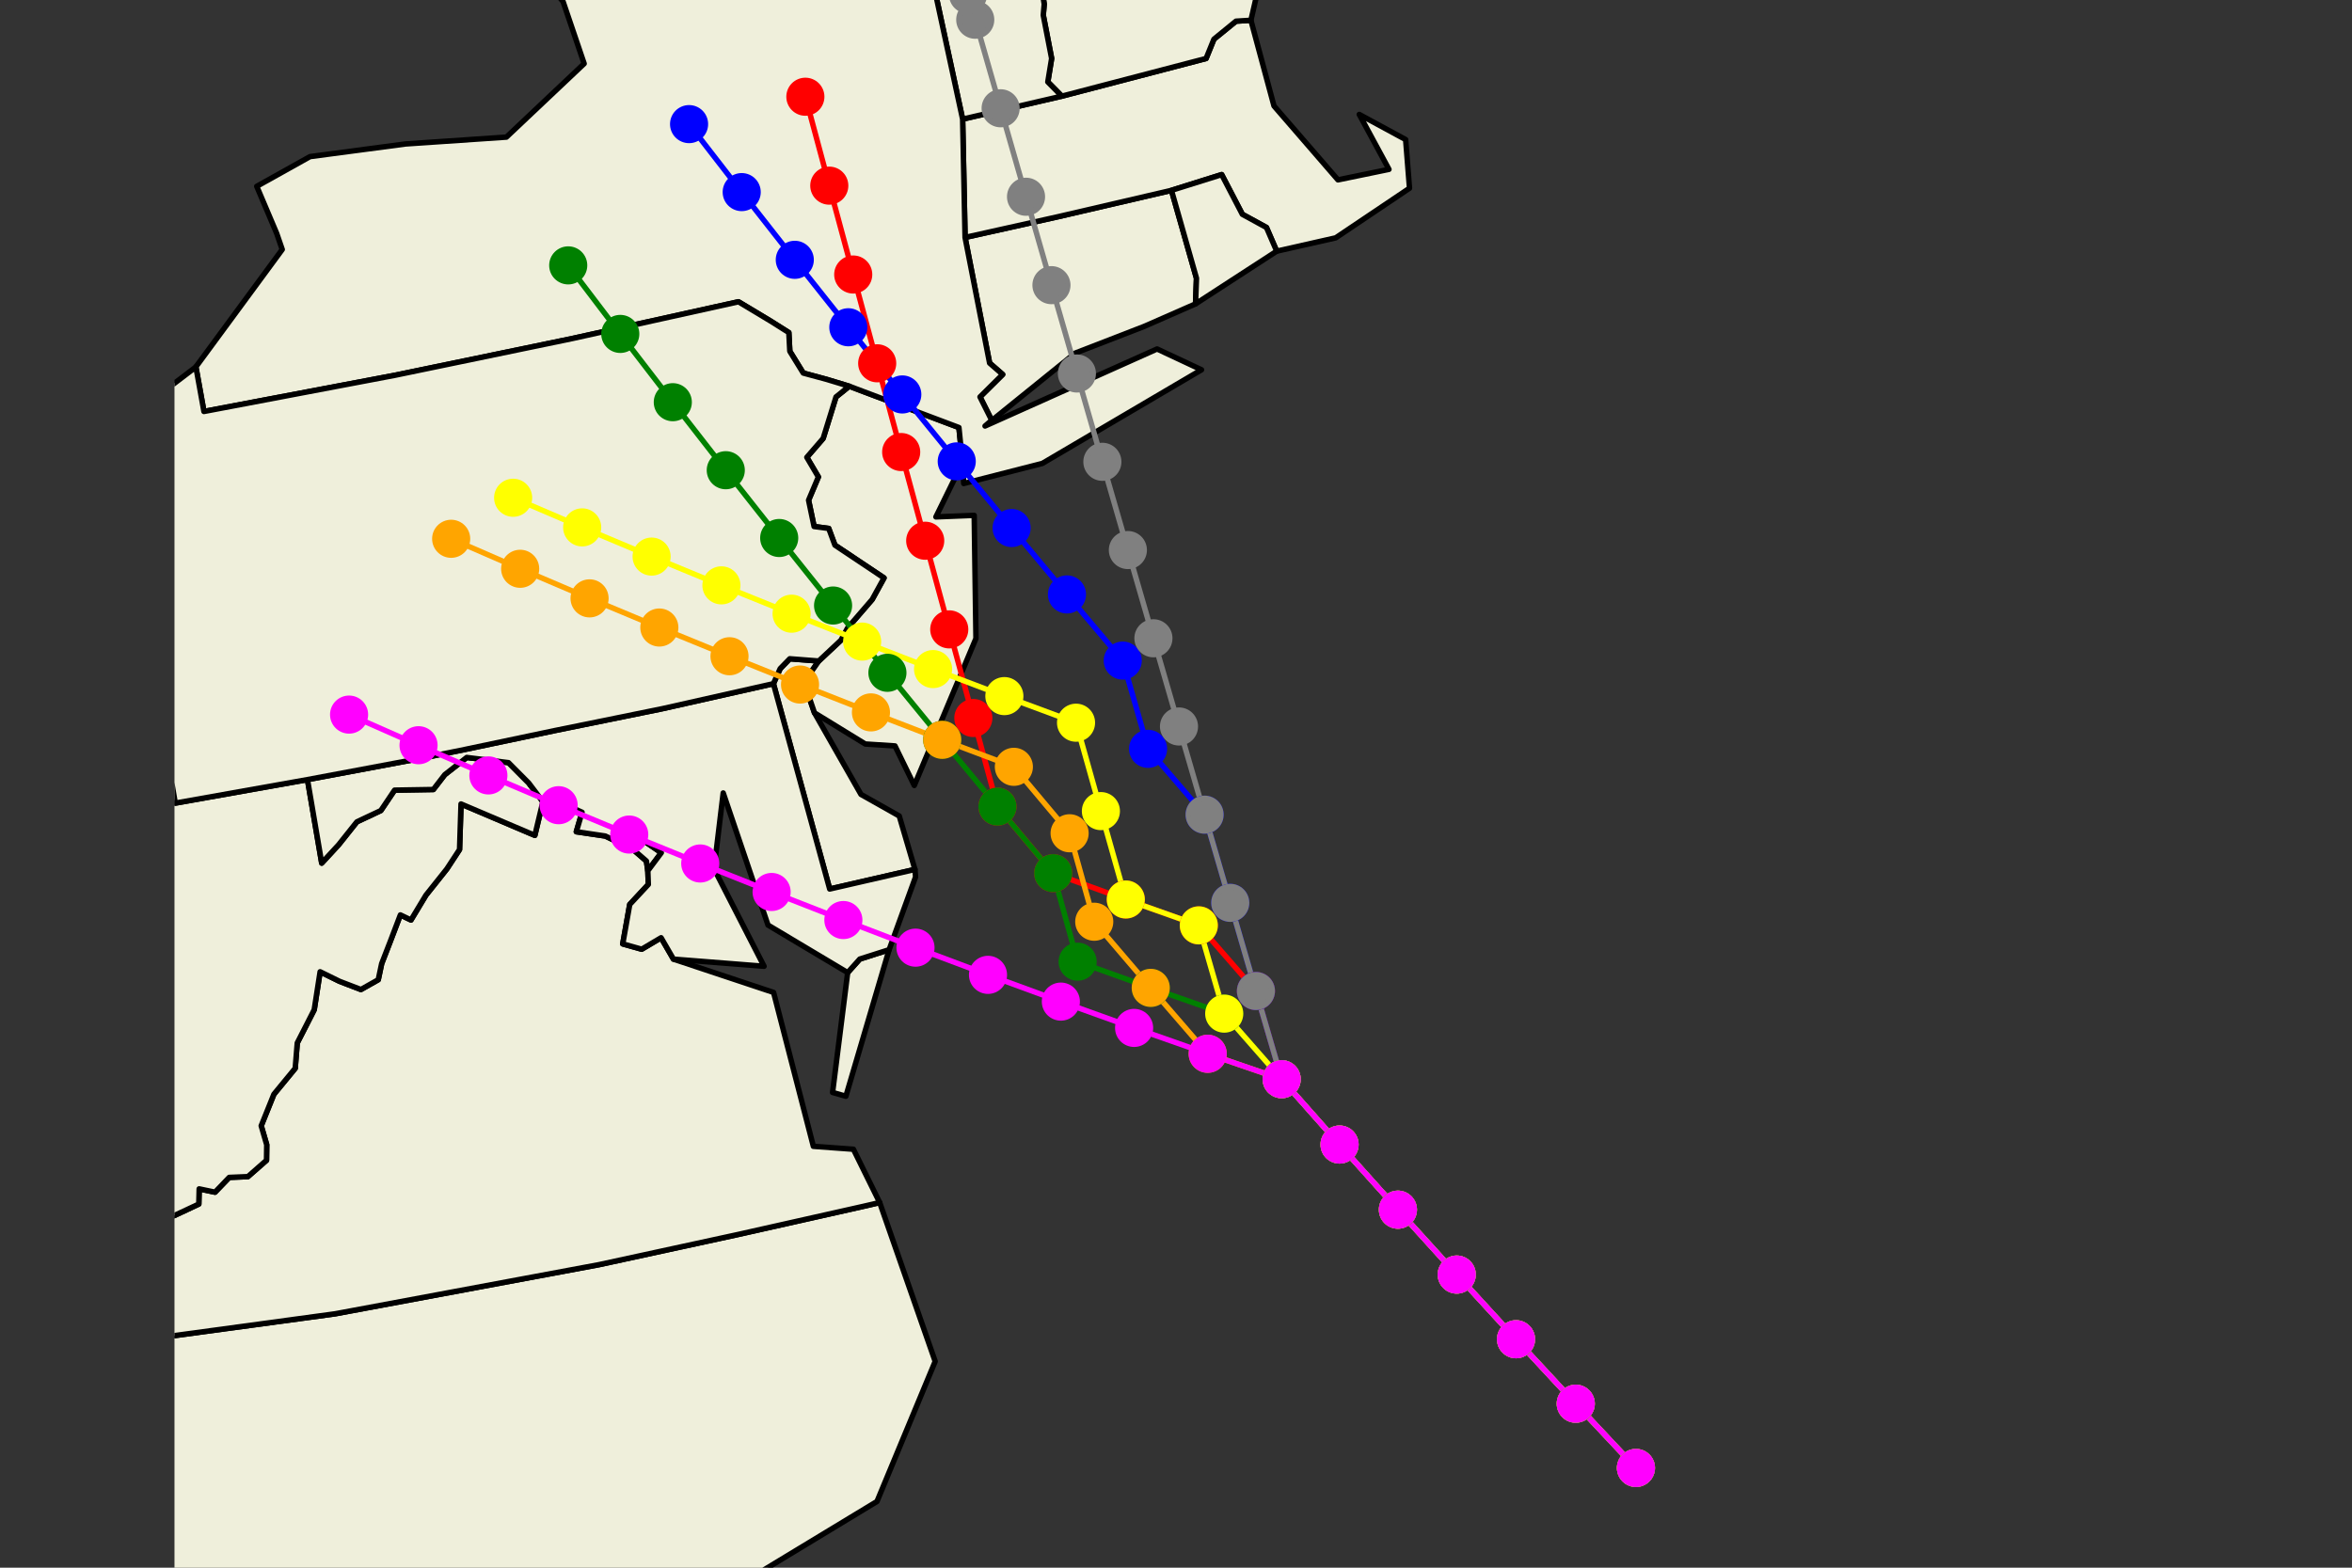 <?xml version="1.0" encoding="utf-8" standalone="no"?>
<!DOCTYPE svg PUBLIC "-//W3C//DTD SVG 1.1//EN"
  "http://www.w3.org/Graphics/SVG/1.1/DTD/svg11.dtd">
<svg xmlns:xlink="http://www.w3.org/1999/xlink" width="432pt" height="288pt" viewBox="0 0 432 288" xmlns="http://www.w3.org/2000/svg" version="1.1">
 <rect x="0" y="0" width="432" height="288" fill="#333333" stroke="none"/>
 <defs>
  <style type="text/css">*{stroke-linejoin: round; stroke-linecap: butt}</style>
 </defs>
 <g id="figure_1">
  <g id="patch_1">
   <path d="M 0 288 
L 432 288 
L 432 0 
L 0 0 
L 0 288 
z
" style="fill: none"/>
  </g>
  <g id="axes_1">
   <g id="PathCollection_1">
    <path d="M 177.257 43.619 
L 194.379 39.802 
L 215.167 34.969 
L 219.762 51.116 
L 219.587 55.827 
L 210.124 59.977 
L 197.492 64.867 
L 182.161 77.253 
L 182.142 77.214 
L 182.15 77.208 
L 181.725 76.356 
L 180.001 72.92 
L 184.165 68.79 
L 181.765 66.699 
z
" clip-path="url(#p699ca2de70)" style="fill: #efefdb; stroke: #000000"/>
    <path d="M 215.167 34.969 
L 194.379 39.802 
L 177.257 43.619 
L 176.81 21.887 
L 195.031 17.667 
L 221.528 10.742 
L 222.964 7.198 
L 227.02 3.891 
L 229.759 3.723 
L 233.998 19.463 
L 245.747 33.042 
L 255.116 31.113 
L 249.661 21.024 
L 258.178 25.637 
L 258.889 34.578 
L 245.334 43.694 
L 234.498 46.143 
L 232.618 41.793 
L 228.185 39.371 
L 224.391 32.076 
z
" clip-path="url(#p699ca2de70)" style="fill: #efefdb; stroke: #000000"/>
    <path d="M 229.759 3.723 
L 227.02 3.891 
L 222.964 7.198 
L 221.528 10.742 
L 195.031 17.667 
L 192.454 15.05 
L 193.158 10.74 
L 191.62 2.795 
L 191.794 0.761 
L 190.658 -6.469 
L 191.442 -13.034 
L 192.515 -16.104 
L 193.177 -23.844 
L 192.374 -28.761 
L 192.304 -31.851 
L 196.039 -34.402 
L 199.876 -39.158 
L 199.69 -43.084 
L 196.944 -46.915 
L 197.188 -55.688 
L 197.15 -55.694 
L 197.225 -63.614 
L 203.532 -66.989 
L 221.915 -13.275 
L 221.927 -10.13 
L 227.153 -6.873 
L 229.339 -3.028 
L 231.537 -3.977 
z
" clip-path="url(#p699ca2de70)" style="fill: #efefdb; stroke: #000000"/>
    <path d="M 219.587 55.827 
L 219.762 51.116 
L 215.167 34.969 
L 224.391 32.076 
L 228.185 39.371 
L 232.618 41.793 
L 234.498 46.143 
z
" clip-path="url(#p699ca2de70)" style="fill: #efefdb; stroke: #000000"/>
    <path d="M 195.031 17.667 
L 176.81 21.887 
L 171.453 -2.922 
L 168.286 -2.35 
L 167.596 -3.384 
L 167.871 -8.061 
L 163.912 -15.361 
L 164.504 -22.089 
L 162.165 -26.341 
L 159.403 -35.083 
L 159.272 -39.143 
L 158.168 -45.314 
L 197.15 -55.694 
L 197.188 -55.688 
L 196.944 -46.915 
L 199.69 -43.084 
L 199.876 -39.158 
L 196.039 -34.402 
L 192.304 -31.851 
L 192.374 -28.761 
L 193.177 -23.844 
L 192.515 -16.104 
L 191.442 -13.034 
L 190.658 -6.469 
L 191.794 0.761 
L 191.62 2.795 
L 193.158 10.74 
L 192.454 15.05 
z
" clip-path="url(#p699ca2de70)" style="fill: #efefdb; stroke: #000000"/>
    <path d="M -40.531 429.326 
L -42.271 425.862 
L -44.418 422.151 
L -44.3 417.032 
L -44.301 411.534 
L -46.412 405.93 
L -46.135 396.012 
L -42.492 390.109 
L -45.43 384.912 
L -50.302 375.793 
L -59.976 346.131 
L -70.957 308.988 
L -51.567 306.96 
L -38.227 304.965 
L -7.016 300.96 
L -9.4 303.877 
L -12.61 310.208 
L -5.106 314.302 
L -0.468 315.523 
L 5.64 324.462 
L 9.451 329.409 
L 19.371 335.29 
L 21.698 338.804 
L 28.502 342.828 
L 32.608 349.605 
L 41.762 354.435 
L 44.716 361.091 
L 46.783 364.208 
L 46.261 366.59 
L 51.603 369.139 
L 55.081 374.42 
L 55.998 380.224 
L 58.556 380.958 
L 63.259 381.777 
L 53.979 401.857 
L 53.441 424.197 
L 47.78 424.523 
L 42.205 423.098 
L 39.183 424.629 
L 40.761 435.27 
L 37.759 438.535 
L 34.976 433.492 
L -8.656 435.077 
L -35.497 437.101 
z
" clip-path="url(#p699ca2de70)" style="fill: #efefdb; stroke: #000000"/>
    <path d="M 63.259 381.777 
L 58.556 380.958 
L 55.998 380.224 
L 55.081 374.42 
L 51.603 369.139 
L 46.261 366.59 
L 46.783 364.208 
L 44.716 361.091 
L 41.762 354.435 
L 32.608 349.605 
L 28.502 342.828 
L 21.698 338.804 
L 19.371 335.29 
L 9.451 329.409 
L 5.64 324.462 
L -0.468 315.523 
L -5.106 314.302 
L -12.61 310.208 
L -9.4 303.877 
L -7.016 300.96 
L -4.644 299.699 
L 8.069 292.503 
L 31.091 289.185 
L 42.977 288.675 
L 43.62 291.32 
L 45.791 288.898 
L 50.556 293.371 
L 51.086 296.909 
L 78.862 292.353 
L 112.272 315.667 
L 101.6 329.222 
L 99.877 340.056 
L 75.336 364.81 
z
" clip-path="url(#p699ca2de70)" style="fill: #efefdb; stroke: #000000"/>
    <path d="M -7.016 300.96 
L -38.227 304.965 
L -38.504 298.445 
L -33.466 295.837 
L -32.169 292.338 
L -29.129 288.178 
L -24.195 286.69 
L -18.548 284.486 
L -13.24 281.066 
L -11.169 278.032 
L -6.802 274.926 
L -7.252 272.742 
L -1.648 267.721 
L 0.746 270.092 
L 8.989 263.003 
L 13.325 262.944 
L 16.319 257.268 
L 21.11 255.166 
L 20.151 250.88 
L 20.169 246.981 
L 10.694 248.934 
L 20.169 246.981 
L 61.558 241.359 
L 110.058 232.325 
L 135.662 226.766 
L 158.557 221.621 
L 161.576 220.924 
L 161.576 220.924 
L 171.769 250.104 
L 161.078 275.836 
L 137.3 290.234 
L 124.452 311.257 
L 112.272 315.667 
L 78.862 292.353 
L 51.086 296.909 
L 50.556 293.371 
L 45.791 288.898 
L 43.62 291.32 
L 42.977 288.675 
L 31.091 289.185 
L 8.069 292.503 
L -4.644 299.699 
z
" clip-path="url(#p699ca2de70)" style="fill: #efefdb; stroke: #000000"/>
    <path d="M -66.339 181.136 
L -68.81 160.022 
L -72.29 130.374 
L -75.629 102.799 
L -63.972 101.093 
L -53.586 99.722 
L -45.019 98.271 
L -45.019 98.271 
L -45.022 98.277 
L -30.052 102.563 
L -18.43 102.425 
L -2.547 95.823 
L 9.541 85.249 
L 20.487 79.201 
L 27.408 119.723 
L 24.474 121.79 
L 26.106 125.464 
L 26.217 132.609 
L 25.158 140.888 
L 24.002 147.799 
L 24.131 150.985 
L 18.909 158.945 
L 16.443 160.863 
L 13.411 162.228 
L 10.454 162.015 
L 6.042 168.058 
L 5.944 173.675 
L 5.67 176.74 
L 3.754 178.273 
L 2.926 174.937 
L -0.392 174.697 
L -2.713 181.785 
L -2.061 188.562 
L -4.522 193.237 
L -10.326 194.895 
L -15.197 192.646 
L -17.722 188.67 
L -22.156 189.835 
L -27.023 192.232 
L -31.454 191.068 
L -37.01 192.701 
L -41.013 190.739 
L -46.353 189.259 
L -53.565 183.216 
L -58.133 180.825 
z
" clip-path="url(#p699ca2de70)" style="fill: #efefdb; stroke: #000000"/>
    <path d="M -20.604 250.38 
L -17.08 248.466 
L -15.522 245.577 
L -15.317 245.197 
L -14.963 244.934 
L -9.167 240.618 
L -7.047 237.042 
L -6.817 234.498 
L -6.817 234.498 
L -6.817 234.498 
L 0.231 229.819 
L 6.399 222.011 
L 8.522 219.305 
L 10.398 224.285 
L 12.9 226.12 
L 13.555 226.599 
L 17.619 228.453 
L 22.761 224.894 
L 24.664 223.572 
L 24.664 223.572 
L 24.664 223.572 
L 27.917 225.227 
L 35.125 221.854 
L 36.515 221.2 
L 36.557 219.492 
L 36.583 218.407 
L 39.496 219.017 
L 41.963 216.449 
L 42.106 216.301 
L 42.106 216.301 
L 42.106 216.301 
L 45.534 216.156 
L 48.951 213.158 
L 48.973 211.516 
L 48.989 210.302 
L 47.975 206.822 
L 47.975 206.822 
L 47.975 206.822 
L 50.305 201.027 
L 54.222 196.263 
L 54.6 191.597 
L 56.35 188.175 
L 57.714 185.498 
L 58.796 178.524 
L 58.796 178.524 
L 58.796 178.524 
L 62.368 180.28 
L 66.29 181.784 
L 69.474 179.988 
L 70.101 177.032 
L 71.724 172.847 
L 72.852 169.885 
L 73.538 168.079 
L 73.538 168.079 
L 73.538 168.079 
L 75.486 169.013 
L 78.231 164.457 
L 80.483 161.632 
L 82.071 159.633 
L 82.734 158.622 
L 84.404 156.07 
L 84.619 149.471 
L 84.676 147.699 
L 84.676 147.699 
L 84.676 147.699 
L 97.011 152.946 
L 98.238 153.463 
L 99.713 147.285 
L 100.38 147.344 
L 103.342 147.602 
L 106.908 149.219 
L 106.908 149.219 
L 106.908 149.219 
L 106.086 152.017 
L 105.855 152.8 
L 111.172 153.586 
L 116.238 156.022 
L 116.238 156.022 
L 118.729 158.182 
L 118.99 159.968 
L 118.99 159.968 
L 119.081 162.485 
L 118.304 163.322 
L 115.668 166.155 
L 114.381 173.402 
L 117.861 174.382 
L 121.425 172.272 
L 123.214 175.368 
L 123.696 176.202 
L 142.086 182.32 
L 149.393 210.59 
L 156.75 211.127 
L 161.576 220.924 
L 161.576 220.924 
L 161.576 220.924 
L 158.557 221.621 
L 135.662 226.766 
L 110.058 232.325 
L 61.558 241.359 
L 20.169 246.981 
L 10.694 248.934 
L 7.868 249.509 
L -28.691 253.753 
L -21.852 251.055 
z
" clip-path="url(#p699ca2de70)" style="fill: #efefdb; stroke: #000000"/>
    <path d="M 163.31 174.47 
L 155.367 201.391 
L 152.923 200.691 
L 155.695 178.677 
L 155.696 178.677 
L 157.923 176.19 
L 163.31 174.47 
z
" clip-path="url(#p699ca2de70)" style="fill: #efefdb; stroke: #000000"/>
    <path d="M 8.522 219.305 
L 3.736 219.47 
L 0.763 216.165 
L -3.348 212.767 
L -5.198 208.336 
L -8.761 204.029 
L -9.442 197.716 
L -10.326 194.895 
L -4.522 193.237 
L -2.061 188.562 
L -2.713 181.785 
L -0.392 174.697 
L 2.926 174.937 
L 3.754 178.273 
L 5.67 176.74 
L 5.944 173.675 
L 6.042 168.058 
L 10.454 162.015 
L 13.411 162.228 
L 16.443 160.863 
L 18.909 158.945 
L 24.131 150.985 
L 24.002 147.799 
L 25.158 140.888 
L 26.217 132.609 
L 26.106 125.464 
L 24.474 121.79 
L 27.408 119.723 
L 32.194 147.541 
L 56.475 143.221 
L 59.09 158.562 
L 62.19 155.201 
L 65.554 150.975 
L 69.953 148.907 
L 72.475 145.157 
L 79.593 145.04 
L 81.697 142.314 
L 85.729 139.155 
L 93.393 140.106 
L 97.094 143.827 
L 99.713 147.285 
L 98.238 153.463 
L 97.011 152.946 
L 84.676 147.699 
L 84.676 147.699 
L 84.676 147.699 
L 84.619 149.471 
L 84.404 156.07 
L 82.734 158.622 
L 82.071 159.633 
L 80.483 161.632 
L 78.231 164.457 
L 75.486 169.013 
L 73.538 168.079 
L 73.538 168.079 
L 73.538 168.079 
L 72.852 169.885 
L 71.724 172.847 
L 70.101 177.032 
L 69.474 179.988 
L 66.29 181.784 
L 62.368 180.28 
L 58.796 178.524 
L 58.796 178.524 
L 58.796 178.524 
L 57.714 185.498 
L 56.35 188.175 
L 54.6 191.597 
L 54.222 196.263 
L 50.305 201.027 
L 47.975 206.822 
L 47.975 206.822 
L 47.975 206.822 
L 48.989 210.302 
L 48.973 211.516 
L 48.951 213.158 
L 45.534 216.156 
L 42.106 216.301 
L 42.106 216.301 
L 42.106 216.301 
L 41.963 216.449 
L 39.496 219.017 
L 36.583 218.407 
L 36.557 219.492 
L 36.515 221.2 
L 35.125 221.854 
L 27.917 225.227 
L 24.664 223.572 
L 24.664 223.572 
L 24.664 223.572 
L 22.761 224.894 
L 17.619 228.453 
L 13.555 226.599 
L 12.9 226.12 
L 10.398 224.285 
z
" clip-path="url(#p699ca2de70)" style="fill: #efefdb; stroke: #000000"/>
    <path d="M 168.05 159.723 
L 152.394 163.32 
L 142.058 125.6 
L 143.295 122.841 
L 145.063 121.023 
L 150.383 121.435 
L 147.668 125.339 
L 149.599 130.956 
L 158.139 145.94 
L 165.167 149.903 
z
" clip-path="url(#p699ca2de70)" style="fill: #efefdb; stroke: #000000"/>
    <path d="M 118.99 159.968 
L 118.99 159.968 
L 118.729 158.182 
L 116.238 156.022 
L 117.828 154.176 
L 121.465 156.655 
z
" clip-path="url(#p699ca2de70)" style="fill: #efefdb; stroke: #000000"/>
    <path d="M 163.31 174.47 
L 163.31 174.47 
L 157.923 176.19 
L 155.696 178.677 
L 155.695 178.677 
L 141.062 169.947 
L 132.833 145.676 
L 131.155 159.613 
L 140.34 177.514 
L 123.696 176.202 
L 123.214 175.368 
L 121.425 172.272 
L 117.861 174.382 
L 114.381 173.402 
L 115.668 166.155 
L 118.304 163.322 
L 119.081 162.485 
L 118.99 159.968 
L 121.465 156.655 
L 117.828 154.176 
L 116.238 156.022 
L 116.238 156.022 
L 111.172 153.586 
L 105.855 152.8 
L 106.086 152.017 
L 106.908 149.219 
L 106.908 149.219 
L 106.908 149.219 
L 103.342 147.602 
L 100.38 147.344 
L 99.713 147.285 
L 97.094 143.827 
L 93.393 140.106 
L 85.729 139.155 
L 81.697 142.314 
L 79.593 145.04 
L 72.475 145.157 
L 69.953 148.907 
L 65.554 150.975 
L 62.19 155.201 
L 59.09 158.562 
L 56.475 143.221 
L 78.067 139.17 
L 85.424 137.677 
L 101.87 134.22 
L 121.715 130.181 
L 142.058 125.6 
L 152.394 163.32 
L 168.05 159.723 
L 168.167 161.102 
L 163.31 174.47 
z
" clip-path="url(#p699ca2de70)" style="fill: #efefdb; stroke: #000000"/>
    <path d="M 149.599 130.956 
L 147.668 125.339 
L 150.383 121.435 
L 154.466 117.607 
L 155.686 115.355 
L 160.199 110.126 
L 162.372 106.174 
L 153.353 100.148 
L 152.214 97.08 
L 149.525 96.724 
L 148.513 91.892 
L 150.315 87.619 
L 148.193 84.013 
L 151.193 80.54 
L 153.551 72.922 
L 155.99 70.955 
L 176.13 78.538 
L 176.781 84.998 
L 171.9 94.961 
L 178.933 94.678 
L 179.256 117.29 
L 167.931 144.299 
L 164.384 137.033 
L 158.922 136.679 
z
" clip-path="url(#p699ca2de70)" style="fill: #efefdb; stroke: #000000"/>
    <path d="M 177.257 43.619 
L 181.765 66.699 
L 184.165 68.79 
L 180.001 72.92 
L 181.725 76.356 
L 182.15 77.208 
L 182.142 77.214 
L 180.925 78.264 
L 212.524 64.11 
L 220.687 67.933 
L 191.441 85.138 
L 177.011 88.825 
L 176.781 84.998 
L 176.13 78.538 
L 155.99 70.955 
L 151.855 69.701 
L 147.537 68.534 
L 145.066 64.525 
L 144.887 61.095 
L 141.589 59.013 
L 135.638 55.438 
L 105.249 62.164 
L 72.565 68.938 
L 37.459 75.591 
L 35.978 67.396 
L 51.84 45.832 
L 50.848 42.959 
L 50.847 42.938 
L 47.156 34.232 
L 56.944 28.77 
L 74.472 26.447 
L 93.013 25.188 
L 107.296 11.692 
L 103.416 0.277 
L 100.268 -3.442 
L 117.574 -29.382 
L 125.915 -37.172 
L 158.168 -45.314 
L 159.272 -39.143 
L 159.403 -35.083 
L 162.165 -26.341 
L 164.504 -22.089 
L 163.912 -15.361 
L 167.871 -8.061 
L 167.596 -3.384 
L 168.286 -2.35 
L 171.453 -2.922 
L 176.81 21.887 
z
" clip-path="url(#p699ca2de70)" style="fill: #efefdb; stroke: #000000"/>
    <path d="M 27.408 119.723 
L 20.487 79.201 
L 20.494 79.196 
L 35.939 67.449 
L 35.978 67.396 
L 37.459 75.591 
L 72.565 68.938 
L 105.249 62.164 
L 135.638 55.438 
L 141.589 59.013 
L 144.887 61.095 
L 145.066 64.525 
L 147.537 68.534 
L 151.855 69.701 
L 155.99 70.955 
L 153.551 72.922 
L 151.193 80.54 
L 148.193 84.013 
L 150.315 87.619 
L 148.513 91.892 
L 149.525 96.724 
L 152.214 97.08 
L 153.353 100.148 
L 162.372 106.174 
L 160.199 110.126 
L 155.686 115.355 
L 154.466 117.607 
L 150.383 121.435 
L 145.063 121.023 
L 143.295 122.841 
L 142.058 125.6 
L 121.715 130.181 
L 101.87 134.22 
L 85.424 137.677 
L 78.067 139.17 
L 56.475 143.221 
L 32.194 147.541 
z
" clip-path="url(#p699ca2de70)" style="fill: #efefdb; stroke: #000000"/>
    <path d="M 231.537 -3.977 
L 229.339 -3.028 
L 227.153 -6.873 
L 221.927 -10.13 
L 221.915 -13.275 
L 203.532 -66.989 
L 211.12 -74.119 
L 214.617 -89.75 
L 214.132 -114.712 
L 222.926 -141.767 
L 232.018 -136.008 
L 243.974 -145.251 
L 255.632 -139.569 
L 268.507 -99.359 
L 287.432 -87.15 
L 294.192 -78.729 
L 276.411 -57.256 
L 257.814 -40.32 
L 237.868 -24.841 
z
" clip-path="url(#p699ca2de70)" style="fill: #efefdb; stroke: #000000"/>
   </g>
   <g id="PathCollection_2">
    <path d="M 300.481 269.677 
L 289.424 257.875 
L 278.452 246.033 
L 267.565 234.152 
L 256.762 222.229 
L 246.043 210.265 
L 235.408 198.26 
L 230.682 182.06 
L 220.187 170 
L 206.78 165.245 
L 193.441 160.409 
L 183.209 148.183 
L 178.778 131.906 
L 174.354 115.624 
L 169.936 99.338 
L 165.524 83.044 
L 161.117 66.742 
L 156.715 50.431 
L 152.318 34.107 
L 147.925 17.771 
" clip-path="url(#p699ca2de70)" style="fill: none; stroke: #ff0000"/>
   </g>
   <g id="PathCollection_3">
    <path d="M 300.481 269.677 
L 289.424 257.875 
L 278.452 246.033 
L 267.565 234.152 
L 256.762 222.229 
L 246.043 210.265 
L 235.408 198.26 
L 224.857 186.213 
L 211.362 181.482 
L 197.933 176.67 
L 193.441 160.409 
L 183.209 148.183 
L 173.06 135.914 
L 162.996 123.599 
L 153.015 111.24 
L 143.119 98.836 
L 133.305 86.385 
L 123.576 73.888 
L 113.93 61.344 
L 104.368 48.752 
" clip-path="url(#p699ca2de70)" style="fill: none; stroke: #008000"/>
   </g>
   <g id="PathCollection_4">
    <path d="M 300.481 269.677 
L 289.424 257.875 
L 278.452 246.033 
L 267.565 234.152 
L 256.762 222.229 
L 246.043 210.265 
L 235.408 198.26 
L 230.682 182.06 
L 225.964 165.861 
L 221.254 149.662 
L 210.869 137.572 
L 206.22 121.356 
L 195.973 109.203 
L 185.809 97.004 
L 175.728 84.758 
L 165.729 72.464 
L 155.814 60.122 
L 145.981 47.731 
L 136.232 35.291 
L 126.565 22.801 
" clip-path="url(#p699ca2de70)" style="fill: none; stroke: #0000ff"/>
   </g>
   <g id="PathCollection_5">
    <path d="M 300.481 269.677 
L 289.424 257.875 
L 278.452 246.033 
L 267.565 234.152 
L 256.762 222.229 
L 246.043 210.265 
L 235.408 198.26 
L 221.823 193.591 
L 211.362 181.482 
L 200.984 169.331 
L 196.458 153.08 
L 186.22 140.871 
L 173.06 135.914 
L 159.969 130.875 
L 146.945 125.757 
L 133.99 120.559 
L 121.104 115.282 
L 108.288 109.926 
L 95.542 104.492 
L 82.867 98.981 
" clip-path="url(#p699ca2de70)" style="fill: none; stroke: #ffa500"/>
   </g>
   <g id="PathCollection_6">
    <path d="M 300.481 269.677 
L 289.424 257.875 
L 278.452 246.033 
L 267.565 234.152 
L 256.762 222.229 
L 246.043 210.265 
L 235.408 198.26 
L 224.857 186.213 
L 220.187 170 
L 206.78 165.245 
L 202.206 149.007 
L 197.639 132.768 
L 184.476 127.882 
L 171.381 122.916 
L 158.354 117.869 
L 145.394 112.742 
L 132.504 107.536 
L 119.682 102.251 
L 106.93 96.886 
L 94.249 91.444 
" clip-path="url(#p699ca2de70)" style="fill: none; stroke: #ffff00"/>
   </g>
   <g id="PathCollection_7">
    <path d="M 300.481 269.677 
L 289.424 257.875 
L 278.452 246.033 
L 267.565 234.152 
L 256.762 222.229 
L 246.043 210.265 
L 235.408 198.26 
L 230.682 182.06 
L 225.964 165.861 
L 221.254 149.662 
L 216.55 133.462 
L 211.853 117.258 
L 207.162 101.051 
L 202.478 84.837 
L 197.798 68.616 
L 193.124 52.386 
L 188.454 36.145 
L 183.789 19.892 
L 179.127 3.626 
L 177.804 -1 
" clip-path="url(#p699ca2de70)" style="fill: none; stroke: #808080"/>
   </g>
   <g id="PathCollection_8">
    <path d="M 300.481 269.677 
L 289.424 257.875 
L 278.452 246.033 
L 267.565 234.152 
L 256.762 222.229 
L 246.043 210.265 
L 235.408 198.26 
L 221.823 193.591 
L 208.305 188.839 
L 194.853 184.006 
L 181.469 179.091 
L 168.153 174.096 
L 154.905 169.02 
L 141.726 163.865 
L 128.616 158.63 
L 115.575 153.316 
L 102.605 147.924 
L 89.704 142.453 
L 76.875 136.905 
L 64.117 131.279 
" clip-path="url(#p699ca2de70)" style="fill: none; stroke: #ff00ff"/>
   </g>
   <g id="PathCollection_9">
    <defs>
     <path id="md0f8ce1501" d="M 0 3 
C 0.796 3 1.559 2.684 2.121 2.121 
C 2.684 1.559 3 0.796 3 0 
C 3 -0.796 2.684 -1.559 2.121 -2.121 
C 1.559 -2.684 0.796 -3 0 -3 
C -0.796 -3 -1.559 -2.684 -2.121 -2.121 
C -2.684 -1.559 -3 -0.796 -3 0 
C -3 0.796 -2.684 1.559 -2.121 2.121 
C -1.559 2.684 -0.796 3 0 3 
z
" style="stroke: #ff0000"/>
    </defs>
    <g clip-path="url(#p699ca2de70)">
     <use xlink:href="#md0f8ce1501" x="300.481" y="269.677" style="fill: #ff0000; stroke: #ff0000"/>
     <use xlink:href="#md0f8ce1501" x="289.424" y="257.875" style="fill: #ff0000; stroke: #ff0000"/>
     <use xlink:href="#md0f8ce1501" x="278.452" y="246.033" style="fill: #ff0000; stroke: #ff0000"/>
     <use xlink:href="#md0f8ce1501" x="267.565" y="234.152" style="fill: #ff0000; stroke: #ff0000"/>
     <use xlink:href="#md0f8ce1501" x="256.762" y="222.229" style="fill: #ff0000; stroke: #ff0000"/>
     <use xlink:href="#md0f8ce1501" x="246.043" y="210.265" style="fill: #ff0000; stroke: #ff0000"/>
     <use xlink:href="#md0f8ce1501" x="235.408" y="198.26" style="fill: #ff0000; stroke: #ff0000"/>
     <use xlink:href="#md0f8ce1501" x="230.682" y="182.06" style="fill: #ff0000; stroke: #ff0000"/>
     <use xlink:href="#md0f8ce1501" x="220.187" y="170" style="fill: #ff0000; stroke: #ff0000"/>
     <use xlink:href="#md0f8ce1501" x="206.78" y="165.245" style="fill: #ff0000; stroke: #ff0000"/>
     <use xlink:href="#md0f8ce1501" x="193.441" y="160.409" style="fill: #ff0000; stroke: #ff0000"/>
     <use xlink:href="#md0f8ce1501" x="183.209" y="148.183" style="fill: #ff0000; stroke: #ff0000"/>
     <use xlink:href="#md0f8ce1501" x="178.778" y="131.906" style="fill: #ff0000; stroke: #ff0000"/>
     <use xlink:href="#md0f8ce1501" x="174.354" y="115.624" style="fill: #ff0000; stroke: #ff0000"/>
     <use xlink:href="#md0f8ce1501" x="169.936" y="99.338" style="fill: #ff0000; stroke: #ff0000"/>
     <use xlink:href="#md0f8ce1501" x="165.524" y="83.044" style="fill: #ff0000; stroke: #ff0000"/>
     <use xlink:href="#md0f8ce1501" x="161.117" y="66.742" style="fill: #ff0000; stroke: #ff0000"/>
     <use xlink:href="#md0f8ce1501" x="156.715" y="50.431" style="fill: #ff0000; stroke: #ff0000"/>
     <use xlink:href="#md0f8ce1501" x="152.318" y="34.107" style="fill: #ff0000; stroke: #ff0000"/>
     <use xlink:href="#md0f8ce1501" x="147.925" y="17.771" style="fill: #ff0000; stroke: #ff0000"/>
    </g>
   </g>
   <g id="PathCollection_10">
    <defs>
     <path id="m1cf873e057" d="M 0 3 
C 0.796 3 1.559 2.684 2.121 2.121 
C 2.684 1.559 3 0.796 3 0 
C 3 -0.796 2.684 -1.559 2.121 -2.121 
C 1.559 -2.684 0.796 -3 0 -3 
C -0.796 -3 -1.559 -2.684 -2.121 -2.121 
C -2.684 -1.559 -3 -0.796 -3 0 
C -3 0.796 -2.684 1.559 -2.121 2.121 
C -1.559 2.684 -0.796 3 0 3 
z
" style="stroke: #008000"/>
    </defs>
    <g clip-path="url(#p699ca2de70)">
     <use xlink:href="#m1cf873e057" x="300.481" y="269.677" style="fill: #008000; stroke: #008000"/>
     <use xlink:href="#m1cf873e057" x="289.424" y="257.875" style="fill: #008000; stroke: #008000"/>
     <use xlink:href="#m1cf873e057" x="278.452" y="246.033" style="fill: #008000; stroke: #008000"/>
     <use xlink:href="#m1cf873e057" x="267.565" y="234.152" style="fill: #008000; stroke: #008000"/>
     <use xlink:href="#m1cf873e057" x="256.762" y="222.229" style="fill: #008000; stroke: #008000"/>
     <use xlink:href="#m1cf873e057" x="246.043" y="210.265" style="fill: #008000; stroke: #008000"/>
     <use xlink:href="#m1cf873e057" x="235.408" y="198.26" style="fill: #008000; stroke: #008000"/>
     <use xlink:href="#m1cf873e057" x="224.857" y="186.213" style="fill: #008000; stroke: #008000"/>
     <use xlink:href="#m1cf873e057" x="211.362" y="181.482" style="fill: #008000; stroke: #008000"/>
     <use xlink:href="#m1cf873e057" x="197.933" y="176.67" style="fill: #008000; stroke: #008000"/>
     <use xlink:href="#m1cf873e057" x="193.441" y="160.409" style="fill: #008000; stroke: #008000"/>
     <use xlink:href="#m1cf873e057" x="183.209" y="148.183" style="fill: #008000; stroke: #008000"/>
     <use xlink:href="#m1cf873e057" x="173.06" y="135.914" style="fill: #008000; stroke: #008000"/>
     <use xlink:href="#m1cf873e057" x="162.996" y="123.599" style="fill: #008000; stroke: #008000"/>
     <use xlink:href="#m1cf873e057" x="153.015" y="111.24" style="fill: #008000; stroke: #008000"/>
     <use xlink:href="#m1cf873e057" x="143.119" y="98.836" style="fill: #008000; stroke: #008000"/>
     <use xlink:href="#m1cf873e057" x="133.305" y="86.385" style="fill: #008000; stroke: #008000"/>
     <use xlink:href="#m1cf873e057" x="123.576" y="73.888" style="fill: #008000; stroke: #008000"/>
     <use xlink:href="#m1cf873e057" x="113.93" y="61.344" style="fill: #008000; stroke: #008000"/>
     <use xlink:href="#m1cf873e057" x="104.368" y="48.752" style="fill: #008000; stroke: #008000"/>
    </g>
   </g>
   <g id="PathCollection_11">
    <defs>
     <path id="mc11875031b" d="M 0 3 
C 0.796 3 1.559 2.684 2.121 2.121 
C 2.684 1.559 3 0.796 3 0 
C 3 -0.796 2.684 -1.559 2.121 -2.121 
C 1.559 -2.684 0.796 -3 0 -3 
C -0.796 -3 -1.559 -2.684 -2.121 -2.121 
C -2.684 -1.559 -3 -0.796 -3 0 
C -3 0.796 -2.684 1.559 -2.121 2.121 
C -1.559 2.684 -0.796 3 0 3 
z
" style="stroke: #0000ff"/>
    </defs>
    <g clip-path="url(#p699ca2de70)">
     <use xlink:href="#mc11875031b" x="300.481" y="269.677" style="fill: #0000ff; stroke: #0000ff"/>
     <use xlink:href="#mc11875031b" x="289.424" y="257.875" style="fill: #0000ff; stroke: #0000ff"/>
     <use xlink:href="#mc11875031b" x="278.452" y="246.033" style="fill: #0000ff; stroke: #0000ff"/>
     <use xlink:href="#mc11875031b" x="267.565" y="234.152" style="fill: #0000ff; stroke: #0000ff"/>
     <use xlink:href="#mc11875031b" x="256.762" y="222.229" style="fill: #0000ff; stroke: #0000ff"/>
     <use xlink:href="#mc11875031b" x="246.043" y="210.265" style="fill: #0000ff; stroke: #0000ff"/>
     <use xlink:href="#mc11875031b" x="235.408" y="198.26" style="fill: #0000ff; stroke: #0000ff"/>
     <use xlink:href="#mc11875031b" x="230.682" y="182.06" style="fill: #0000ff; stroke: #0000ff"/>
     <use xlink:href="#mc11875031b" x="225.964" y="165.861" style="fill: #0000ff; stroke: #0000ff"/>
     <use xlink:href="#mc11875031b" x="221.254" y="149.662" style="fill: #0000ff; stroke: #0000ff"/>
     <use xlink:href="#mc11875031b" x="210.869" y="137.572" style="fill: #0000ff; stroke: #0000ff"/>
     <use xlink:href="#mc11875031b" x="206.22" y="121.356" style="fill: #0000ff; stroke: #0000ff"/>
     <use xlink:href="#mc11875031b" x="195.973" y="109.203" style="fill: #0000ff; stroke: #0000ff"/>
     <use xlink:href="#mc11875031b" x="185.809" y="97.004" style="fill: #0000ff; stroke: #0000ff"/>
     <use xlink:href="#mc11875031b" x="175.728" y="84.758" style="fill: #0000ff; stroke: #0000ff"/>
     <use xlink:href="#mc11875031b" x="165.729" y="72.464" style="fill: #0000ff; stroke: #0000ff"/>
     <use xlink:href="#mc11875031b" x="155.814" y="60.122" style="fill: #0000ff; stroke: #0000ff"/>
     <use xlink:href="#mc11875031b" x="145.981" y="47.731" style="fill: #0000ff; stroke: #0000ff"/>
     <use xlink:href="#mc11875031b" x="136.232" y="35.291" style="fill: #0000ff; stroke: #0000ff"/>
     <use xlink:href="#mc11875031b" x="126.565" y="22.801" style="fill: #0000ff; stroke: #0000ff"/>
    </g>
   </g>
   <g id="PathCollection_12">
    <defs>
     <path id="me2d8ca6db7" d="M 0 3 
C 0.796 3 1.559 2.684 2.121 2.121 
C 2.684 1.559 3 0.796 3 0 
C 3 -0.796 2.684 -1.559 2.121 -2.121 
C 1.559 -2.684 0.796 -3 0 -3 
C -0.796 -3 -1.559 -2.684 -2.121 -2.121 
C -2.684 -1.559 -3 -0.796 -3 0 
C -3 0.796 -2.684 1.559 -2.121 2.121 
C -1.559 2.684 -0.796 3 0 3 
z
" style="stroke: #ffa500"/>
    </defs>
    <g clip-path="url(#p699ca2de70)">
     <use xlink:href="#me2d8ca6db7" x="300.481" y="269.677" style="fill: #ffa500; stroke: #ffa500"/>
     <use xlink:href="#me2d8ca6db7" x="289.424" y="257.875" style="fill: #ffa500; stroke: #ffa500"/>
     <use xlink:href="#me2d8ca6db7" x="278.452" y="246.033" style="fill: #ffa500; stroke: #ffa500"/>
     <use xlink:href="#me2d8ca6db7" x="267.565" y="234.152" style="fill: #ffa500; stroke: #ffa500"/>
     <use xlink:href="#me2d8ca6db7" x="256.762" y="222.229" style="fill: #ffa500; stroke: #ffa500"/>
     <use xlink:href="#me2d8ca6db7" x="246.043" y="210.265" style="fill: #ffa500; stroke: #ffa500"/>
     <use xlink:href="#me2d8ca6db7" x="235.408" y="198.26" style="fill: #ffa500; stroke: #ffa500"/>
     <use xlink:href="#me2d8ca6db7" x="221.823" y="193.591" style="fill: #ffa500; stroke: #ffa500"/>
     <use xlink:href="#me2d8ca6db7" x="211.362" y="181.482" style="fill: #ffa500; stroke: #ffa500"/>
     <use xlink:href="#me2d8ca6db7" x="200.984" y="169.331" style="fill: #ffa500; stroke: #ffa500"/>
     <use xlink:href="#me2d8ca6db7" x="196.458" y="153.08" style="fill: #ffa500; stroke: #ffa500"/>
     <use xlink:href="#me2d8ca6db7" x="186.22" y="140.871" style="fill: #ffa500; stroke: #ffa500"/>
     <use xlink:href="#me2d8ca6db7" x="173.06" y="135.914" style="fill: #ffa500; stroke: #ffa500"/>
     <use xlink:href="#me2d8ca6db7" x="159.969" y="130.875" style="fill: #ffa500; stroke: #ffa500"/>
     <use xlink:href="#me2d8ca6db7" x="146.945" y="125.757" style="fill: #ffa500; stroke: #ffa500"/>
     <use xlink:href="#me2d8ca6db7" x="133.99" y="120.559" style="fill: #ffa500; stroke: #ffa500"/>
     <use xlink:href="#me2d8ca6db7" x="121.104" y="115.282" style="fill: #ffa500; stroke: #ffa500"/>
     <use xlink:href="#me2d8ca6db7" x="108.288" y="109.926" style="fill: #ffa500; stroke: #ffa500"/>
     <use xlink:href="#me2d8ca6db7" x="95.542" y="104.492" style="fill: #ffa500; stroke: #ffa500"/>
     <use xlink:href="#me2d8ca6db7" x="82.867" y="98.981" style="fill: #ffa500; stroke: #ffa500"/>
    </g>
   </g>
   <g id="PathCollection_13">
    <defs>
     <path id="maaae7ed5e6" d="M 0 3 
C 0.796 3 1.559 2.684 2.121 2.121 
C 2.684 1.559 3 0.796 3 0 
C 3 -0.796 2.684 -1.559 2.121 -2.121 
C 1.559 -2.684 0.796 -3 0 -3 
C -0.796 -3 -1.559 -2.684 -2.121 -2.121 
C -2.684 -1.559 -3 -0.796 -3 0 
C -3 0.796 -2.684 1.559 -2.121 2.121 
C -1.559 2.684 -0.796 3 0 3 
z
" style="stroke: #ffff00"/>
    </defs>
    <g clip-path="url(#p699ca2de70)">
     <use xlink:href="#maaae7ed5e6" x="300.481" y="269.677" style="fill: #ffff00; stroke: #ffff00"/>
     <use xlink:href="#maaae7ed5e6" x="289.424" y="257.875" style="fill: #ffff00; stroke: #ffff00"/>
     <use xlink:href="#maaae7ed5e6" x="278.452" y="246.033" style="fill: #ffff00; stroke: #ffff00"/>
     <use xlink:href="#maaae7ed5e6" x="267.565" y="234.152" style="fill: #ffff00; stroke: #ffff00"/>
     <use xlink:href="#maaae7ed5e6" x="256.762" y="222.229" style="fill: #ffff00; stroke: #ffff00"/>
     <use xlink:href="#maaae7ed5e6" x="246.043" y="210.265" style="fill: #ffff00; stroke: #ffff00"/>
     <use xlink:href="#maaae7ed5e6" x="235.408" y="198.26" style="fill: #ffff00; stroke: #ffff00"/>
     <use xlink:href="#maaae7ed5e6" x="224.857" y="186.213" style="fill: #ffff00; stroke: #ffff00"/>
     <use xlink:href="#maaae7ed5e6" x="220.187" y="170" style="fill: #ffff00; stroke: #ffff00"/>
     <use xlink:href="#maaae7ed5e6" x="206.78" y="165.245" style="fill: #ffff00; stroke: #ffff00"/>
     <use xlink:href="#maaae7ed5e6" x="202.206" y="149.007" style="fill: #ffff00; stroke: #ffff00"/>
     <use xlink:href="#maaae7ed5e6" x="197.639" y="132.768" style="fill: #ffff00; stroke: #ffff00"/>
     <use xlink:href="#maaae7ed5e6" x="184.476" y="127.882" style="fill: #ffff00; stroke: #ffff00"/>
     <use xlink:href="#maaae7ed5e6" x="171.381" y="122.916" style="fill: #ffff00; stroke: #ffff00"/>
     <use xlink:href="#maaae7ed5e6" x="158.354" y="117.869" style="fill: #ffff00; stroke: #ffff00"/>
     <use xlink:href="#maaae7ed5e6" x="145.394" y="112.742" style="fill: #ffff00; stroke: #ffff00"/>
     <use xlink:href="#maaae7ed5e6" x="132.504" y="107.536" style="fill: #ffff00; stroke: #ffff00"/>
     <use xlink:href="#maaae7ed5e6" x="119.682" y="102.251" style="fill: #ffff00; stroke: #ffff00"/>
     <use xlink:href="#maaae7ed5e6" x="106.93" y="96.886" style="fill: #ffff00; stroke: #ffff00"/>
     <use xlink:href="#maaae7ed5e6" x="94.249" y="91.444" style="fill: #ffff00; stroke: #ffff00"/>
    </g>
   </g>
   <g id="PathCollection_14">
    <defs>
     <path id="m33e353e9c2" d="M 0 3 
C 0.796 3 1.559 2.684 2.121 2.121 
C 2.684 1.559 3 0.796 3 0 
C 3 -0.796 2.684 -1.559 2.121 -2.121 
C 1.559 -2.684 0.796 -3 0 -3 
C -0.796 -3 -1.559 -2.684 -2.121 -2.121 
C -2.684 -1.559 -3 -0.796 -3 0 
C -3 0.796 -2.684 1.559 -2.121 2.121 
C -1.559 2.684 -0.796 3 0 3 
z
" style="stroke: #808080"/>
    </defs>
    <g clip-path="url(#p699ca2de70)">
     <use xlink:href="#m33e353e9c2" x="300.481" y="269.677" style="fill: #808080; stroke: #808080"/>
     <use xlink:href="#m33e353e9c2" x="289.424" y="257.875" style="fill: #808080; stroke: #808080"/>
     <use xlink:href="#m33e353e9c2" x="278.452" y="246.033" style="fill: #808080; stroke: #808080"/>
     <use xlink:href="#m33e353e9c2" x="267.565" y="234.152" style="fill: #808080; stroke: #808080"/>
     <use xlink:href="#m33e353e9c2" x="256.762" y="222.229" style="fill: #808080; stroke: #808080"/>
     <use xlink:href="#m33e353e9c2" x="246.043" y="210.265" style="fill: #808080; stroke: #808080"/>
     <use xlink:href="#m33e353e9c2" x="235.408" y="198.26" style="fill: #808080; stroke: #808080"/>
     <use xlink:href="#m33e353e9c2" x="230.682" y="182.06" style="fill: #808080; stroke: #808080"/>
     <use xlink:href="#m33e353e9c2" x="225.964" y="165.861" style="fill: #808080; stroke: #808080"/>
     <use xlink:href="#m33e353e9c2" x="221.254" y="149.662" style="fill: #808080; stroke: #808080"/>
     <use xlink:href="#m33e353e9c2" x="216.55" y="133.462" style="fill: #808080; stroke: #808080"/>
     <use xlink:href="#m33e353e9c2" x="211.853" y="117.258" style="fill: #808080; stroke: #808080"/>
     <use xlink:href="#m33e353e9c2" x="207.162" y="101.051" style="fill: #808080; stroke: #808080"/>
     <use xlink:href="#m33e353e9c2" x="202.478" y="84.837" style="fill: #808080; stroke: #808080"/>
     <use xlink:href="#m33e353e9c2" x="197.798" y="68.616" style="fill: #808080; stroke: #808080"/>
     <use xlink:href="#m33e353e9c2" x="193.124" y="52.386" style="fill: #808080; stroke: #808080"/>
     <use xlink:href="#m33e353e9c2" x="188.454" y="36.145" style="fill: #808080; stroke: #808080"/>
     <use xlink:href="#m33e353e9c2" x="183.789" y="19.892" style="fill: #808080; stroke: #808080"/>
     <use xlink:href="#m33e353e9c2" x="179.127" y="3.626" style="fill: #808080; stroke: #808080"/>
     <use xlink:href="#m33e353e9c2" x="177.804" y="-1" style="fill: #808080; stroke: #808080"/>
    </g>
   </g>
   <g id="PathCollection_15">
    <defs>
     <path id="m79f80f1f1d" d="M 0 3 
C 0.796 3 1.559 2.684 2.121 2.121 
C 2.684 1.559 3 0.796 3 0 
C 3 -0.796 2.684 -1.559 2.121 -2.121 
C 1.559 -2.684 0.796 -3 0 -3 
C -0.796 -3 -1.559 -2.684 -2.121 -2.121 
C -2.684 -1.559 -3 -0.796 -3 0 
C -3 0.796 -2.684 1.559 -2.121 2.121 
C -1.559 2.684 -0.796 3 0 3 
z
" style="stroke: #ff00ff"/>
    </defs>
    <g clip-path="url(#p699ca2de70)">
     <use xlink:href="#m79f80f1f1d" x="300.481" y="269.677" style="fill: #ff00ff; stroke: #ff00ff"/>
     <use xlink:href="#m79f80f1f1d" x="289.424" y="257.875" style="fill: #ff00ff; stroke: #ff00ff"/>
     <use xlink:href="#m79f80f1f1d" x="278.452" y="246.033" style="fill: #ff00ff; stroke: #ff00ff"/>
     <use xlink:href="#m79f80f1f1d" x="267.565" y="234.152" style="fill: #ff00ff; stroke: #ff00ff"/>
     <use xlink:href="#m79f80f1f1d" x="256.762" y="222.229" style="fill: #ff00ff; stroke: #ff00ff"/>
     <use xlink:href="#m79f80f1f1d" x="246.043" y="210.265" style="fill: #ff00ff; stroke: #ff00ff"/>
     <use xlink:href="#m79f80f1f1d" x="235.408" y="198.26" style="fill: #ff00ff; stroke: #ff00ff"/>
     <use xlink:href="#m79f80f1f1d" x="221.823" y="193.591" style="fill: #ff00ff; stroke: #ff00ff"/>
     <use xlink:href="#m79f80f1f1d" x="208.305" y="188.839" style="fill: #ff00ff; stroke: #ff00ff"/>
     <use xlink:href="#m79f80f1f1d" x="194.853" y="184.006" style="fill: #ff00ff; stroke: #ff00ff"/>
     <use xlink:href="#m79f80f1f1d" x="181.469" y="179.091" style="fill: #ff00ff; stroke: #ff00ff"/>
     <use xlink:href="#m79f80f1f1d" x="168.153" y="174.096" style="fill: #ff00ff; stroke: #ff00ff"/>
     <use xlink:href="#m79f80f1f1d" x="154.905" y="169.02" style="fill: #ff00ff; stroke: #ff00ff"/>
     <use xlink:href="#m79f80f1f1d" x="141.726" y="163.865" style="fill: #ff00ff; stroke: #ff00ff"/>
     <use xlink:href="#m79f80f1f1d" x="128.616" y="158.63" style="fill: #ff00ff; stroke: #ff00ff"/>
     <use xlink:href="#m79f80f1f1d" x="115.575" y="153.316" style="fill: #ff00ff; stroke: #ff00ff"/>
     <use xlink:href="#m79f80f1f1d" x="102.605" y="147.924" style="fill: #ff00ff; stroke: #ff00ff"/>
     <use xlink:href="#m79f80f1f1d" x="89.704" y="142.453" style="fill: #ff00ff; stroke: #ff00ff"/>
     <use xlink:href="#m79f80f1f1d" x="76.875" y="136.905" style="fill: #ff00ff; stroke: #ff00ff"/>
     <use xlink:href="#m79f80f1f1d" x="64.117" y="131.279" style="fill: #ff00ff; stroke: #ff00ff"/>
    </g>
   </g>
  </g>
 </g>
 <defs>
  <clipPath id="p699ca2de70">
   <path d="M 32.048 288 
L 32.048 0 
L 399.952 0 
L 399.952 288 
L 32.048 288 
"/>
  </clipPath>
 </defs>
</svg>
